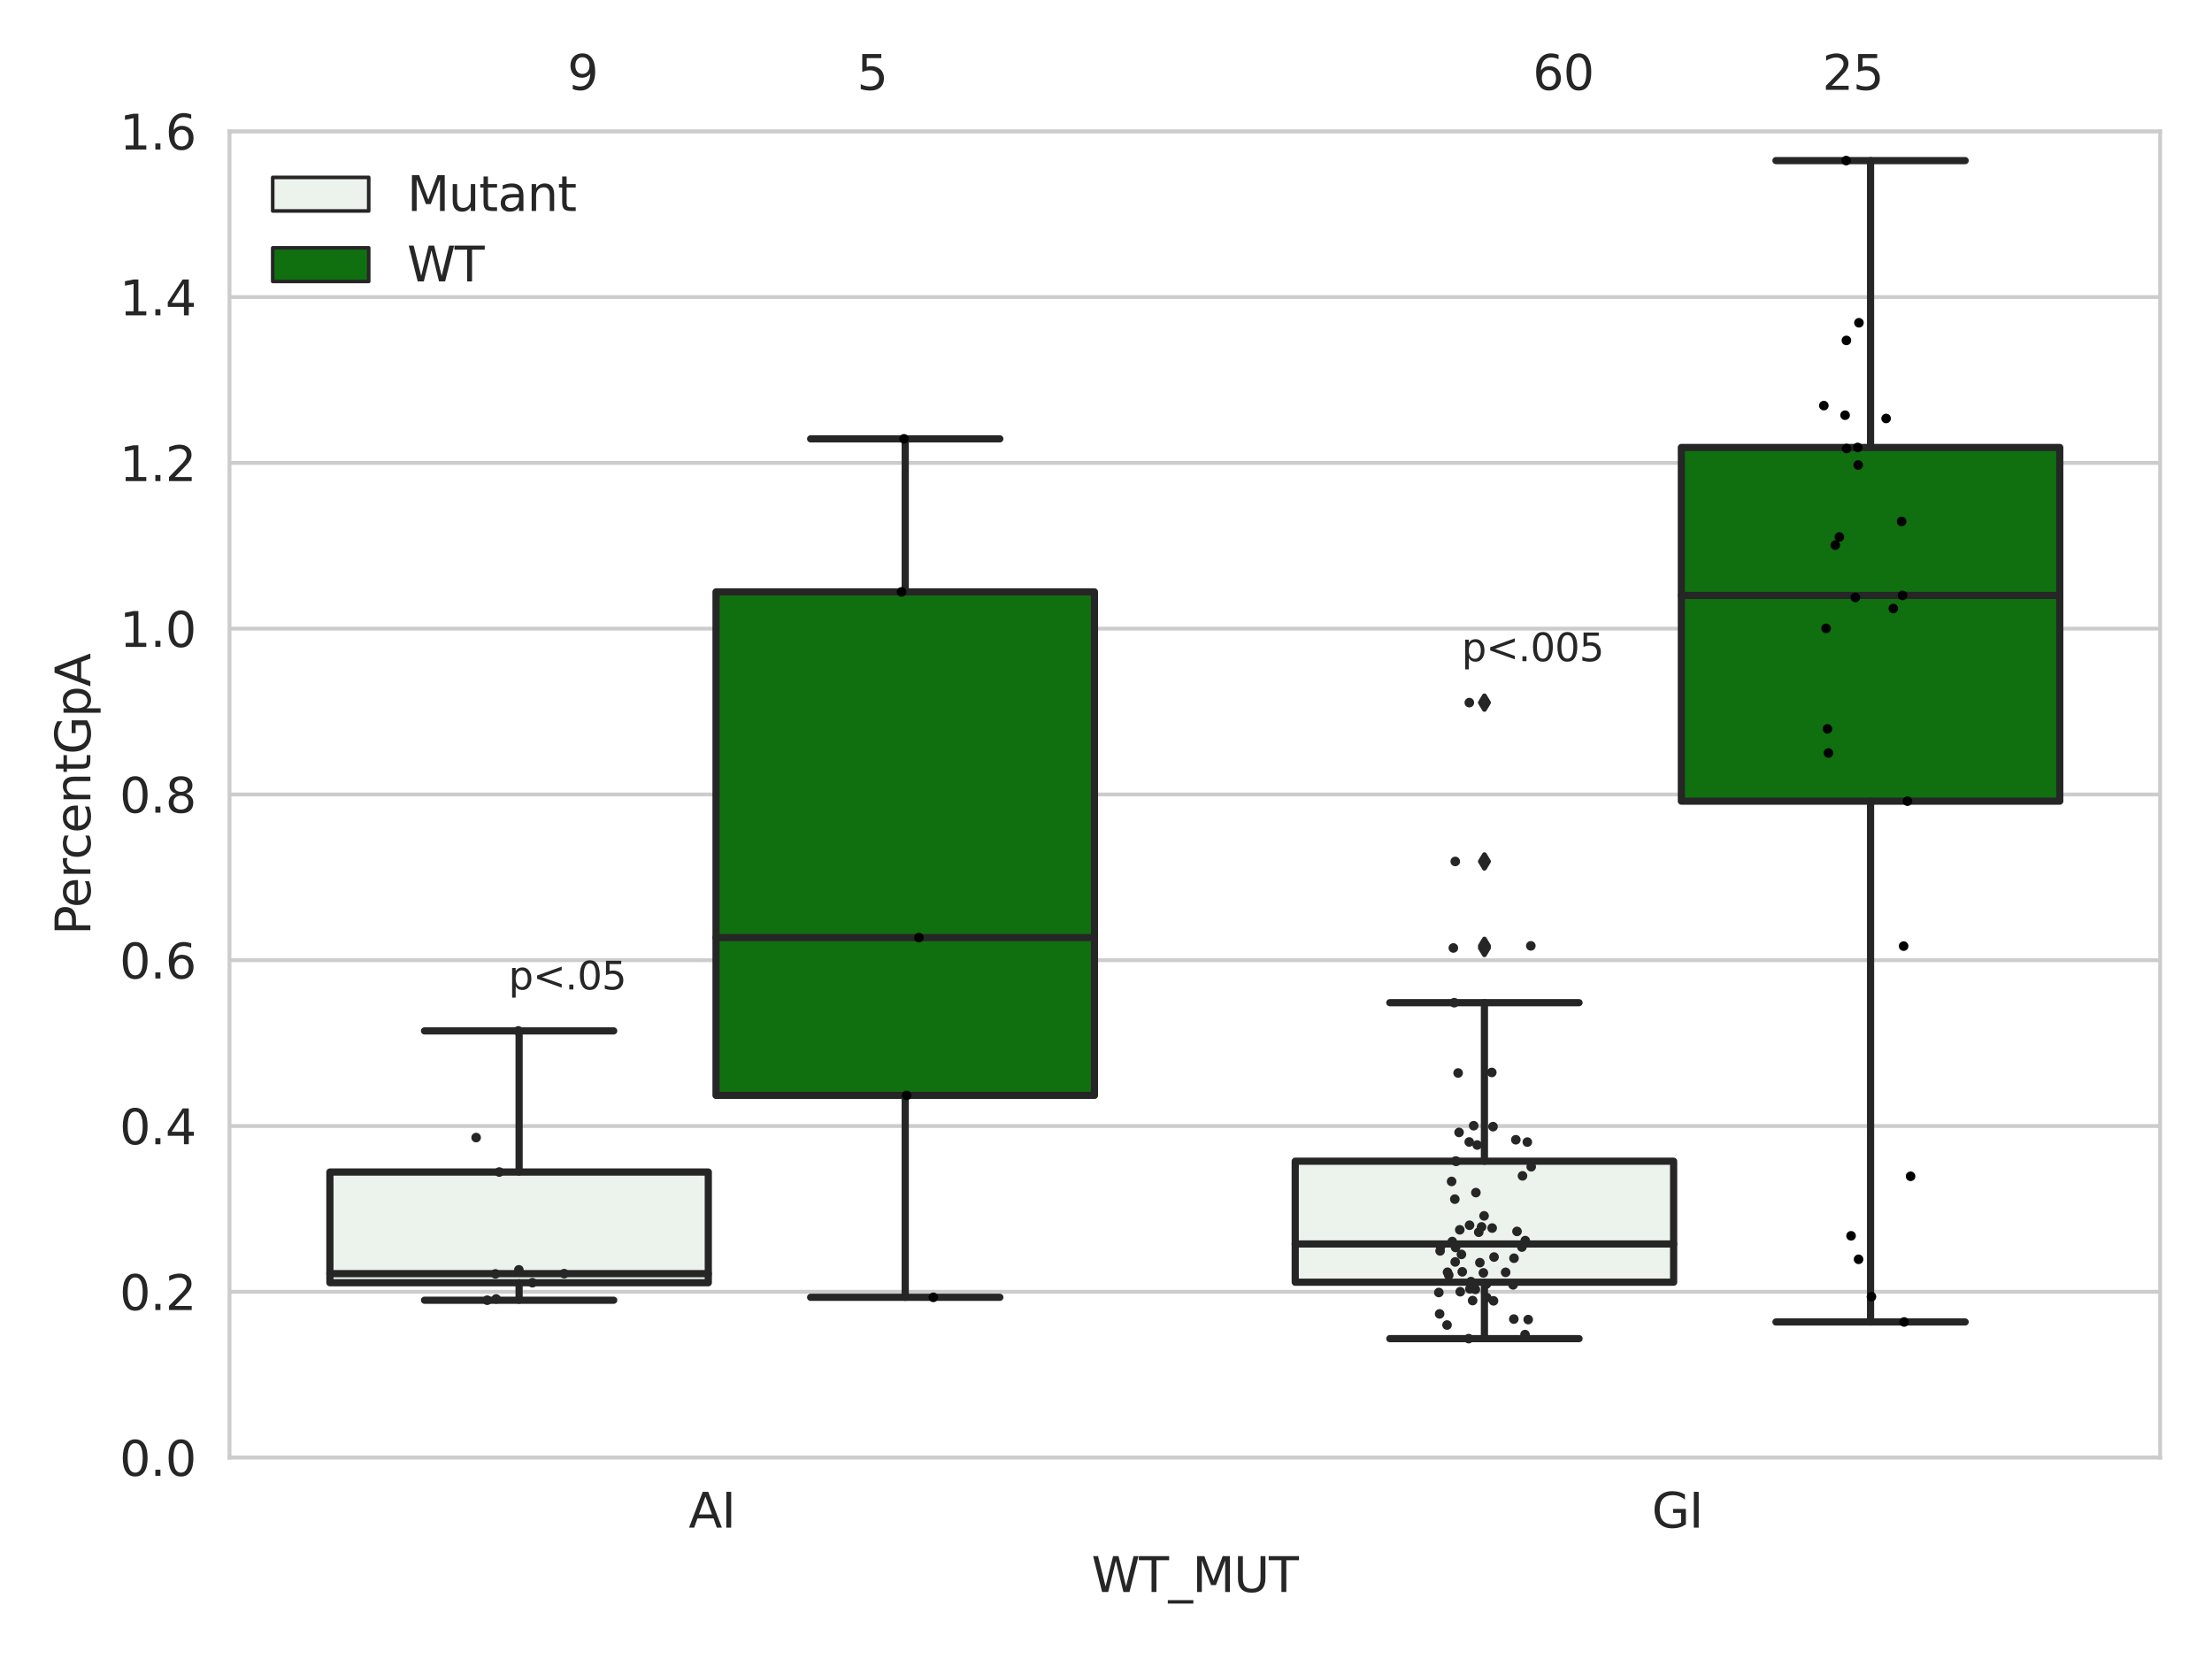 <?xml version="1.0" encoding="utf-8" standalone="no"?>
<!DOCTYPE svg PUBLIC "-//W3C//DTD SVG 1.1//EN"
  "http://www.w3.org/Graphics/SVG/1.1/DTD/svg11.dtd">
<svg xmlns:xlink="http://www.w3.org/1999/xlink" width="460.8pt" height="345.6pt" viewBox="0 0 460.8 345.6" xmlns="http://www.w3.org/2000/svg" version="1.1">
 <defs>
  <style type="text/css">*{stroke-linejoin: round; stroke-linecap: butt}</style>
 </defs>
 <g id="figure_1">
  <g id="patch_1">
   <path d="M 0 345.6 
L 460.8 345.6 
L 460.8 0 
L 0 0 
z
" style="fill: #ffffff"/>
  </g>
  <g id="axes_1">
   <g id="patch_2">
    <path d="M 47.81 303.64 
L 450 303.64 
L 450 27.354 
L 47.81 27.354 
z
" style="fill: #ffffff"/>
   </g>
   <g id="matplotlib.axis_1">
    <g id="xtick_1">
     <g id="text_1">
      <!-- AI -->
      <g style="fill: #262626" transform="translate(143.462 318.238)scale(0.1 -0.1)">
       <defs>
        <path id="DejaVuSans-41" d="M 2188 4044 
L 1331 1722 
L 3047 1722 
L 2188 4044 
z
M 1831 4666 
L 2547 4666 
L 4325 0 
L 3669 0 
L 3244 1197 
L 1141 1197 
L 716 0 
L 50 0 
L 1831 4666 
z
" transform="scale(0.016)"/>
        <path id="DejaVuSans-49" d="M 628 4666 
L 1259 4666 
L 1259 0 
L 628 0 
L 628 4666 
z
" transform="scale(0.016)"/>
       </defs>
       <use xlink:href="#DejaVuSans-41"/>
       <use xlink:href="#DejaVuSans-49" x="68.408"/>
      </g>
     </g>
    </g>
    <g id="xtick_2">
     <g id="text_2">
      <!-- GI -->
      <g style="fill: #262626" transform="translate(344.103 318.238)scale(0.1 -0.1)">
       <defs>
        <path id="DejaVuSans-47" d="M 3809 666 
L 3809 1919 
L 2778 1919 
L 2778 2438 
L 4434 2438 
L 4434 434 
Q 4069 175 3628 42 
Q 3188 -91 2688 -91 
Q 1594 -91 976 548 
Q 359 1188 359 2328 
Q 359 3472 976 4111 
Q 1594 4750 2688 4750 
Q 3144 4750 3555 4637 
Q 3966 4525 4313 4306 
L 4313 3634 
Q 3963 3931 3569 4081 
Q 3175 4231 2741 4231 
Q 1884 4231 1454 3753 
Q 1025 3275 1025 2328 
Q 1025 1384 1454 906 
Q 1884 428 2741 428 
Q 3075 428 3337 486 
Q 3600 544 3809 666 
z
" transform="scale(0.016)"/>
       </defs>
       <use xlink:href="#DejaVuSans-47"/>
       <use xlink:href="#DejaVuSans-49" x="77.49"/>
      </g>
     </g>
    </g>
    <g id="text_3">
     <!-- WT_MUT -->
     <g style="fill: #262626" transform="translate(227.38 331.638)scale(0.1 -0.1)">
      <defs>
       <path id="DejaVuSans-57" d="M 213 4666 
L 850 4666 
L 1831 722 
L 2809 4666 
L 3519 4666 
L 4500 722 
L 5478 4666 
L 6119 4666 
L 4947 0 
L 4153 0 
L 3169 4050 
L 2175 0 
L 1381 0 
L 213 4666 
z
" transform="scale(0.016)"/>
       <path id="DejaVuSans-54" d="M -19 4666 
L 3928 4666 
L 3928 4134 
L 2272 4134 
L 2272 0 
L 1638 0 
L 1638 4134 
L -19 4134 
L -19 4666 
z
" transform="scale(0.016)"/>
       <path id="DejaVuSans-5f" d="M 3263 -1063 
L 3263 -1509 
L -63 -1509 
L -63 -1063 
L 3263 -1063 
z
" transform="scale(0.016)"/>
       <path id="DejaVuSans-4d" d="M 628 4666 
L 1569 4666 
L 2759 1491 
L 3956 4666 
L 4897 4666 
L 4897 0 
L 4281 0 
L 4281 4097 
L 3078 897 
L 2444 897 
L 1241 4097 
L 1241 0 
L 628 0 
L 628 4666 
z
" transform="scale(0.016)"/>
       <path id="DejaVuSans-55" d="M 556 4666 
L 1191 4666 
L 1191 1831 
Q 1191 1081 1462 751 
Q 1734 422 2344 422 
Q 2950 422 3222 751 
Q 3494 1081 3494 1831 
L 3494 4666 
L 4128 4666 
L 4128 1753 
Q 4128 841 3676 375 
Q 3225 -91 2344 -91 
Q 1459 -91 1007 375 
Q 556 841 556 1753 
L 556 4666 
z
" transform="scale(0.016)"/>
      </defs>
      <use xlink:href="#DejaVuSans-57"/>
      <use xlink:href="#DejaVuSans-54" x="98.877"/>
      <use xlink:href="#DejaVuSans-5f" x="159.961"/>
      <use xlink:href="#DejaVuSans-4d" x="209.961"/>
      <use xlink:href="#DejaVuSans-55" x="296.24"/>
      <use xlink:href="#DejaVuSans-54" x="369.434"/>
     </g>
    </g>
   </g>
   <g id="matplotlib.axis_2">
    <g id="ytick_1">
     <g id="line2d_1">
      <path d="M 47.81 303.64 
L 450 303.64 
" clip-path="url(#p87eeade821)" style="fill: none; stroke: #cccccc; stroke-width: 0.8; stroke-linecap: round"/>
     </g>
     <g id="text_4">
      <!-- 0.0 -->
      <g style="fill: #262626" transform="translate(24.907 307.439)scale(0.1 -0.1)">
       <defs>
        <path id="DejaVuSans-30" d="M 2034 4250 
Q 1547 4250 1301 3770 
Q 1056 3291 1056 2328 
Q 1056 1369 1301 889 
Q 1547 409 2034 409 
Q 2525 409 2770 889 
Q 3016 1369 3016 2328 
Q 3016 3291 2770 3770 
Q 2525 4250 2034 4250 
z
M 2034 4750 
Q 2819 4750 3233 4129 
Q 3647 3509 3647 2328 
Q 3647 1150 3233 529 
Q 2819 -91 2034 -91 
Q 1250 -91 836 529 
Q 422 1150 422 2328 
Q 422 3509 836 4129 
Q 1250 4750 2034 4750 
z
" transform="scale(0.016)"/>
        <path id="DejaVuSans-2e" d="M 684 794 
L 1344 794 
L 1344 0 
L 684 0 
L 684 794 
z
" transform="scale(0.016)"/>
       </defs>
       <use xlink:href="#DejaVuSans-30"/>
       <use xlink:href="#DejaVuSans-2e" x="63.623"/>
       <use xlink:href="#DejaVuSans-30" x="95.41"/>
      </g>
     </g>
    </g>
    <g id="ytick_2">
     <g id="line2d_2">
      <path d="M 47.81 269.104 
L 450 269.104 
" clip-path="url(#p87eeade821)" style="fill: none; stroke: #cccccc; stroke-width: 0.8; stroke-linecap: round"/>
     </g>
     <g id="text_5">
      <!-- 0.2 -->
      <g style="fill: #262626" transform="translate(24.907 272.903)scale(0.1 -0.1)">
       <defs>
        <path id="DejaVuSans-32" d="M 1228 531 
L 3431 531 
L 3431 0 
L 469 0 
L 469 531 
Q 828 903 1448 1529 
Q 2069 2156 2228 2338 
Q 2531 2678 2651 2914 
Q 2772 3150 2772 3378 
Q 2772 3750 2511 3984 
Q 2250 4219 1831 4219 
Q 1534 4219 1204 4116 
Q 875 4013 500 3803 
L 500 4441 
Q 881 4594 1212 4672 
Q 1544 4750 1819 4750 
Q 2544 4750 2975 4387 
Q 3406 4025 3406 3419 
Q 3406 3131 3298 2873 
Q 3191 2616 2906 2266 
Q 2828 2175 2409 1742 
Q 1991 1309 1228 531 
z
" transform="scale(0.016)"/>
       </defs>
       <use xlink:href="#DejaVuSans-30"/>
       <use xlink:href="#DejaVuSans-2e" x="63.623"/>
       <use xlink:href="#DejaVuSans-32" x="95.41"/>
      </g>
     </g>
    </g>
    <g id="ytick_3">
     <g id="line2d_3">
      <path d="M 47.81 234.568 
L 450 234.568 
" clip-path="url(#p87eeade821)" style="fill: none; stroke: #cccccc; stroke-width: 0.8; stroke-linecap: round"/>
     </g>
     <g id="text_6">
      <!-- 0.4 -->
      <g style="fill: #262626" transform="translate(24.907 238.368)scale(0.1 -0.1)">
       <defs>
        <path id="DejaVuSans-34" d="M 2419 4116 
L 825 1625 
L 2419 1625 
L 2419 4116 
z
M 2253 4666 
L 3047 4666 
L 3047 1625 
L 3713 1625 
L 3713 1100 
L 3047 1100 
L 3047 0 
L 2419 0 
L 2419 1100 
L 313 1100 
L 313 1709 
L 2253 4666 
z
" transform="scale(0.016)"/>
       </defs>
       <use xlink:href="#DejaVuSans-30"/>
       <use xlink:href="#DejaVuSans-2e" x="63.623"/>
       <use xlink:href="#DejaVuSans-34" x="95.41"/>
      </g>
     </g>
    </g>
    <g id="ytick_4">
     <g id="line2d_4">
      <path d="M 47.81 200.033 
L 450 200.033 
" clip-path="url(#p87eeade821)" style="fill: none; stroke: #cccccc; stroke-width: 0.8; stroke-linecap: round"/>
     </g>
     <g id="text_7">
      <!-- 0.6 -->
      <g style="fill: #262626" transform="translate(24.907 203.832)scale(0.1 -0.1)">
       <defs>
        <path id="DejaVuSans-36" d="M 2113 2584 
Q 1688 2584 1439 2293 
Q 1191 2003 1191 1497 
Q 1191 994 1439 701 
Q 1688 409 2113 409 
Q 2538 409 2786 701 
Q 3034 994 3034 1497 
Q 3034 2003 2786 2293 
Q 2538 2584 2113 2584 
z
M 3366 4563 
L 3366 3988 
Q 3128 4100 2886 4159 
Q 2644 4219 2406 4219 
Q 1781 4219 1451 3797 
Q 1122 3375 1075 2522 
Q 1259 2794 1537 2939 
Q 1816 3084 2150 3084 
Q 2853 3084 3261 2657 
Q 3669 2231 3669 1497 
Q 3669 778 3244 343 
Q 2819 -91 2113 -91 
Q 1303 -91 875 529 
Q 447 1150 447 2328 
Q 447 3434 972 4092 
Q 1497 4750 2381 4750 
Q 2619 4750 2861 4703 
Q 3103 4656 3366 4563 
z
" transform="scale(0.016)"/>
       </defs>
       <use xlink:href="#DejaVuSans-30"/>
       <use xlink:href="#DejaVuSans-2e" x="63.623"/>
       <use xlink:href="#DejaVuSans-36" x="95.41"/>
      </g>
     </g>
    </g>
    <g id="ytick_5">
     <g id="line2d_5">
      <path d="M 47.81 165.497 
L 450 165.497 
" clip-path="url(#p87eeade821)" style="fill: none; stroke: #cccccc; stroke-width: 0.8; stroke-linecap: round"/>
     </g>
     <g id="text_8">
      <!-- 0.8 -->
      <g style="fill: #262626" transform="translate(24.907 169.296)scale(0.1 -0.1)">
       <defs>
        <path id="DejaVuSans-38" d="M 2034 2216 
Q 1584 2216 1326 1975 
Q 1069 1734 1069 1313 
Q 1069 891 1326 650 
Q 1584 409 2034 409 
Q 2484 409 2743 651 
Q 3003 894 3003 1313 
Q 3003 1734 2745 1975 
Q 2488 2216 2034 2216 
z
M 1403 2484 
Q 997 2584 770 2862 
Q 544 3141 544 3541 
Q 544 4100 942 4425 
Q 1341 4750 2034 4750 
Q 2731 4750 3128 4425 
Q 3525 4100 3525 3541 
Q 3525 3141 3298 2862 
Q 3072 2584 2669 2484 
Q 3125 2378 3379 2068 
Q 3634 1759 3634 1313 
Q 3634 634 3220 271 
Q 2806 -91 2034 -91 
Q 1263 -91 848 271 
Q 434 634 434 1313 
Q 434 1759 690 2068 
Q 947 2378 1403 2484 
z
M 1172 3481 
Q 1172 3119 1398 2916 
Q 1625 2713 2034 2713 
Q 2441 2713 2670 2916 
Q 2900 3119 2900 3481 
Q 2900 3844 2670 4047 
Q 2441 4250 2034 4250 
Q 1625 4250 1398 4047 
Q 1172 3844 1172 3481 
z
" transform="scale(0.016)"/>
       </defs>
       <use xlink:href="#DejaVuSans-30"/>
       <use xlink:href="#DejaVuSans-2e" x="63.623"/>
       <use xlink:href="#DejaVuSans-38" x="95.41"/>
      </g>
     </g>
    </g>
    <g id="ytick_6">
     <g id="line2d_6">
      <path d="M 47.81 130.961 
L 450 130.961 
" clip-path="url(#p87eeade821)" style="fill: none; stroke: #cccccc; stroke-width: 0.8; stroke-linecap: round"/>
     </g>
     <g id="text_9">
      <!-- 1.0 -->
      <g style="fill: #262626" transform="translate(24.907 134.76)scale(0.1 -0.1)">
       <defs>
        <path id="DejaVuSans-31" d="M 794 531 
L 1825 531 
L 1825 4091 
L 703 3866 
L 703 4441 
L 1819 4666 
L 2450 4666 
L 2450 531 
L 3481 531 
L 3481 0 
L 794 0 
L 794 531 
z
" transform="scale(0.016)"/>
       </defs>
       <use xlink:href="#DejaVuSans-31"/>
       <use xlink:href="#DejaVuSans-2e" x="63.623"/>
       <use xlink:href="#DejaVuSans-30" x="95.41"/>
      </g>
     </g>
    </g>
    <g id="ytick_7">
     <g id="line2d_7">
      <path d="M 47.81 96.425 
L 450 96.425 
" clip-path="url(#p87eeade821)" style="fill: none; stroke: #cccccc; stroke-width: 0.8; stroke-linecap: round"/>
     </g>
     <g id="text_10">
      <!-- 1.2 -->
      <g style="fill: #262626" transform="translate(24.907 100.225)scale(0.1 -0.1)">
       <use xlink:href="#DejaVuSans-31"/>
       <use xlink:href="#DejaVuSans-2e" x="63.623"/>
       <use xlink:href="#DejaVuSans-32" x="95.41"/>
      </g>
     </g>
    </g>
    <g id="ytick_8">
     <g id="line2d_8">
      <path d="M 47.81 61.89 
L 450 61.89 
" clip-path="url(#p87eeade821)" style="fill: none; stroke: #cccccc; stroke-width: 0.8; stroke-linecap: round"/>
     </g>
     <g id="text_11">
      <!-- 1.4 -->
      <g style="fill: #262626" transform="translate(24.907 65.689)scale(0.1 -0.1)">
       <use xlink:href="#DejaVuSans-31"/>
       <use xlink:href="#DejaVuSans-2e" x="63.623"/>
       <use xlink:href="#DejaVuSans-34" x="95.41"/>
      </g>
     </g>
    </g>
    <g id="ytick_9">
     <g id="line2d_9">
      <path d="M 47.81 27.354 
L 450 27.354 
" clip-path="url(#p87eeade821)" style="fill: none; stroke: #cccccc; stroke-width: 0.8; stroke-linecap: round"/>
     </g>
     <g id="text_12">
      <!-- 1.6 -->
      <g style="fill: #262626" transform="translate(24.907 31.153)scale(0.1 -0.1)">
       <use xlink:href="#DejaVuSans-31"/>
       <use xlink:href="#DejaVuSans-2e" x="63.623"/>
       <use xlink:href="#DejaVuSans-36" x="95.41"/>
      </g>
     </g>
    </g>
    <g id="text_13">
     <!-- PercentGpA -->
     <g style="fill: #262626" transform="translate(18.827 194.774)rotate(-90)scale(0.1 -0.1)">
      <defs>
       <path id="DejaVuSans-50" d="M 1259 4147 
L 1259 2394 
L 2053 2394 
Q 2494 2394 2734 2622 
Q 2975 2850 2975 3272 
Q 2975 3691 2734 3919 
Q 2494 4147 2053 4147 
L 1259 4147 
z
M 628 4666 
L 2053 4666 
Q 2838 4666 3239 4311 
Q 3641 3956 3641 3272 
Q 3641 2581 3239 2228 
Q 2838 1875 2053 1875 
L 1259 1875 
L 1259 0 
L 628 0 
L 628 4666 
z
" transform="scale(0.016)"/>
       <path id="DejaVuSans-65" d="M 3597 1894 
L 3597 1613 
L 953 1613 
Q 991 1019 1311 708 
Q 1631 397 2203 397 
Q 2534 397 2845 478 
Q 3156 559 3463 722 
L 3463 178 
Q 3153 47 2828 -22 
Q 2503 -91 2169 -91 
Q 1331 -91 842 396 
Q 353 884 353 1716 
Q 353 2575 817 3079 
Q 1281 3584 2069 3584 
Q 2775 3584 3186 3129 
Q 3597 2675 3597 1894 
z
M 3022 2063 
Q 3016 2534 2758 2815 
Q 2500 3097 2075 3097 
Q 1594 3097 1305 2825 
Q 1016 2553 972 2059 
L 3022 2063 
z
" transform="scale(0.016)"/>
       <path id="DejaVuSans-72" d="M 2631 2963 
Q 2534 3019 2420 3045 
Q 2306 3072 2169 3072 
Q 1681 3072 1420 2755 
Q 1159 2438 1159 1844 
L 1159 0 
L 581 0 
L 581 3500 
L 1159 3500 
L 1159 2956 
Q 1341 3275 1631 3429 
Q 1922 3584 2338 3584 
Q 2397 3584 2469 3576 
Q 2541 3569 2628 3553 
L 2631 2963 
z
" transform="scale(0.016)"/>
       <path id="DejaVuSans-63" d="M 3122 3366 
L 3122 2828 
Q 2878 2963 2633 3030 
Q 2388 3097 2138 3097 
Q 1578 3097 1268 2742 
Q 959 2388 959 1747 
Q 959 1106 1268 751 
Q 1578 397 2138 397 
Q 2388 397 2633 464 
Q 2878 531 3122 666 
L 3122 134 
Q 2881 22 2623 -34 
Q 2366 -91 2075 -91 
Q 1284 -91 818 406 
Q 353 903 353 1747 
Q 353 2603 823 3093 
Q 1294 3584 2113 3584 
Q 2378 3584 2631 3529 
Q 2884 3475 3122 3366 
z
" transform="scale(0.016)"/>
       <path id="DejaVuSans-6e" d="M 3513 2113 
L 3513 0 
L 2938 0 
L 2938 2094 
Q 2938 2591 2744 2837 
Q 2550 3084 2163 3084 
Q 1697 3084 1428 2787 
Q 1159 2491 1159 1978 
L 1159 0 
L 581 0 
L 581 3500 
L 1159 3500 
L 1159 2956 
Q 1366 3272 1645 3428 
Q 1925 3584 2291 3584 
Q 2894 3584 3203 3211 
Q 3513 2838 3513 2113 
z
" transform="scale(0.016)"/>
       <path id="DejaVuSans-74" d="M 1172 4494 
L 1172 3500 
L 2356 3500 
L 2356 3053 
L 1172 3053 
L 1172 1153 
Q 1172 725 1289 603 
Q 1406 481 1766 481 
L 2356 481 
L 2356 0 
L 1766 0 
Q 1100 0 847 248 
Q 594 497 594 1153 
L 594 3053 
L 172 3053 
L 172 3500 
L 594 3500 
L 594 4494 
L 1172 4494 
z
" transform="scale(0.016)"/>
       <path id="DejaVuSans-70" d="M 1159 525 
L 1159 -1331 
L 581 -1331 
L 581 3500 
L 1159 3500 
L 1159 2969 
Q 1341 3281 1617 3432 
Q 1894 3584 2278 3584 
Q 2916 3584 3314 3078 
Q 3713 2572 3713 1747 
Q 3713 922 3314 415 
Q 2916 -91 2278 -91 
Q 1894 -91 1617 61 
Q 1341 213 1159 525 
z
M 3116 1747 
Q 3116 2381 2855 2742 
Q 2594 3103 2138 3103 
Q 1681 3103 1420 2742 
Q 1159 2381 1159 1747 
Q 1159 1113 1420 752 
Q 1681 391 2138 391 
Q 2594 391 2855 752 
Q 3116 1113 3116 1747 
z
" transform="scale(0.016)"/>
      </defs>
      <use xlink:href="#DejaVuSans-50"/>
      <use xlink:href="#DejaVuSans-65" x="56.678"/>
      <use xlink:href="#DejaVuSans-72" x="118.201"/>
      <use xlink:href="#DejaVuSans-63" x="157.064"/>
      <use xlink:href="#DejaVuSans-65" x="212.045"/>
      <use xlink:href="#DejaVuSans-6e" x="273.568"/>
      <use xlink:href="#DejaVuSans-74" x="336.947"/>
      <use xlink:href="#DejaVuSans-47" x="376.156"/>
      <use xlink:href="#DejaVuSans-70" x="453.646"/>
      <use xlink:href="#DejaVuSans-41" x="517.123"/>
     </g>
    </g>
   </g>
   <g id="patch_3">
    <path d="M 68.724 267.217 
L 147.553 267.217 
L 147.553 244.156 
L 68.724 244.156 
L 68.724 267.217 
z
" clip-path="url(#p87eeade821)" style="fill: #ecf2ec; stroke: #262626; stroke-width: 1.5; stroke-linejoin: miter"/>
   </g>
   <g id="patch_4">
    <path d="M 149.162 228.19 
L 227.991 228.19 
L 227.991 123.303 
L 149.162 123.303 
L 149.162 228.19 
z
" clip-path="url(#p87eeade821)" style="fill: #107010; stroke: #262626; stroke-width: 1.5; stroke-linejoin: miter"/>
   </g>
   <g id="patch_5">
    <path d="M 269.819 267.108 
L 348.648 267.108 
L 348.648 241.906 
L 269.819 241.906 
L 269.819 267.108 
z
" clip-path="url(#p87eeade821)" style="fill: #ecf2ec; stroke: #262626; stroke-width: 1.5; stroke-linejoin: miter"/>
   </g>
   <g id="patch_6">
    <path d="M 350.257 166.895 
L 429.086 166.895 
L 429.086 93.216 
L 350.257 93.216 
L 350.257 166.895 
z
" clip-path="url(#p87eeade821)" style="fill: #107010; stroke: #262626; stroke-width: 1.5; stroke-linejoin: miter"/>
   </g>
   <g id="patch_7">
    <path d="M 148.357 303.64 
L 148.357 303.64 
L 148.357 303.64 
L 148.357 303.64 
z
" clip-path="url(#p87eeade821)" style="fill: #ecf2ec; stroke: #262626; stroke-width: 0.75; stroke-linejoin: miter"/>
   </g>
   <g id="patch_8">
    <path d="M 148.357 303.64 
L 148.357 303.64 
L 148.357 303.64 
L 148.357 303.64 
z
" clip-path="url(#p87eeade821)" style="fill: #107010; stroke: #262626; stroke-width: 0.75; stroke-linejoin: miter"/>
   </g>
   <g id="PathCollection_1"/>
   <g id="PathCollection_2"/>
   <g id="line2d_10">
    <path d="M 108.138 267.217 
L 108.138 270.859 
" clip-path="url(#p87eeade821)" style="fill: none; stroke: #262626; stroke-width: 1.5; stroke-linecap: round"/>
   </g>
   <g id="line2d_11">
    <path d="M 108.138 244.156 
L 108.138 214.756 
" clip-path="url(#p87eeade821)" style="fill: none; stroke: #262626; stroke-width: 1.5; stroke-linecap: round"/>
   </g>
   <g id="line2d_12">
    <path d="M 88.431 270.859 
L 127.846 270.859 
" clip-path="url(#p87eeade821)" style="fill: none; stroke: #262626; stroke-width: 1.5; stroke-linecap: round"/>
   </g>
   <g id="line2d_13">
    <path d="M 88.431 214.756 
L 127.846 214.756 
" clip-path="url(#p87eeade821)" style="fill: none; stroke: #262626; stroke-width: 1.5; stroke-linecap: round"/>
   </g>
   <g id="line2d_14"/>
   <g id="line2d_15">
    <path d="M 188.577 228.19 
L 188.577 270.254 
" clip-path="url(#p87eeade821)" style="fill: none; stroke: #262626; stroke-width: 1.5; stroke-linecap: round"/>
   </g>
   <g id="line2d_16">
    <path d="M 188.577 123.303 
L 188.577 91.42 
" clip-path="url(#p87eeade821)" style="fill: none; stroke: #262626; stroke-width: 1.5; stroke-linecap: round"/>
   </g>
   <g id="line2d_17">
    <path d="M 168.869 270.254 
L 208.284 270.254 
" clip-path="url(#p87eeade821)" style="fill: none; stroke: #262626; stroke-width: 1.5; stroke-linecap: round"/>
   </g>
   <g id="line2d_18">
    <path d="M 168.869 91.42 
L 208.284 91.42 
" clip-path="url(#p87eeade821)" style="fill: none; stroke: #262626; stroke-width: 1.5; stroke-linecap: round"/>
   </g>
   <g id="line2d_19"/>
   <g id="line2d_20">
    <path d="M 309.233 267.108 
L 309.233 278.864 
" clip-path="url(#p87eeade821)" style="fill: none; stroke: #262626; stroke-width: 1.5; stroke-linecap: round"/>
   </g>
   <g id="line2d_21">
    <path d="M 309.233 241.906 
L 309.233 208.878 
" clip-path="url(#p87eeade821)" style="fill: none; stroke: #262626; stroke-width: 1.5; stroke-linecap: round"/>
   </g>
   <g id="line2d_22">
    <path d="M 289.526 278.864 
L 328.941 278.864 
" clip-path="url(#p87eeade821)" style="fill: none; stroke: #262626; stroke-width: 1.5; stroke-linecap: round"/>
   </g>
   <g id="line2d_23">
    <path d="M 289.526 208.878 
L 328.941 208.878 
" clip-path="url(#p87eeade821)" style="fill: none; stroke: #262626; stroke-width: 1.5; stroke-linecap: round"/>
   </g>
   <g id="line2d_24">
    <defs>
     <path id="m3cefc2377a" d="M -0 1.414 
L 0.849 0 
L 0 -1.414 
L -0.849 -0 
z
" style="stroke: #262626; stroke-linejoin: miter"/>
    </defs>
    <g clip-path="url(#p87eeade821)">
     <use xlink:href="#m3cefc2377a" x="309.233" y="146.371" style="fill: #262626; stroke: #262626; stroke-linejoin: miter"/>
     <use xlink:href="#m3cefc2377a" x="309.233" y="197.038" style="fill: #262626; stroke: #262626; stroke-linejoin: miter"/>
     <use xlink:href="#m3cefc2377a" x="309.233" y="179.454" style="fill: #262626; stroke: #262626; stroke-linejoin: miter"/>
     <use xlink:href="#m3cefc2377a" x="309.233" y="197.478" style="fill: #262626; stroke: #262626; stroke-linejoin: miter"/>
    </g>
   </g>
   <g id="line2d_25">
    <path d="M 389.671 166.895 
L 389.671 275.391 
" clip-path="url(#p87eeade821)" style="fill: none; stroke: #262626; stroke-width: 1.5; stroke-linecap: round"/>
   </g>
   <g id="line2d_26">
    <path d="M 389.671 93.216 
L 389.671 33.455 
" clip-path="url(#p87eeade821)" style="fill: none; stroke: #262626; stroke-width: 1.5; stroke-linecap: round"/>
   </g>
   <g id="line2d_27">
    <path d="M 369.964 275.391 
L 409.379 275.391 
" clip-path="url(#p87eeade821)" style="fill: none; stroke: #262626; stroke-width: 1.5; stroke-linecap: round"/>
   </g>
   <g id="line2d_28">
    <path d="M 369.964 33.455 
L 409.379 33.455 
" clip-path="url(#p87eeade821)" style="fill: none; stroke: #262626; stroke-width: 1.5; stroke-linecap: round"/>
   </g>
   <g id="line2d_29"/>
   <g id="line2d_30">
    <path d="M 68.724 265.324 
L 147.553 265.324 
" clip-path="url(#p87eeade821)" style="fill: none; stroke: #262626; stroke-width: 1.5; stroke-linecap: round"/>
   </g>
   <g id="line2d_31">
    <path d="M 149.162 195.316 
L 227.991 195.316 
" clip-path="url(#p87eeade821)" style="fill: none; stroke: #262626; stroke-width: 1.5; stroke-linecap: round"/>
   </g>
   <g id="line2d_32">
    <path d="M 269.819 259.139 
L 348.648 259.139 
" clip-path="url(#p87eeade821)" style="fill: none; stroke: #262626; stroke-width: 1.5; stroke-linecap: round"/>
   </g>
   <g id="line2d_33">
    <path d="M 350.257 124.036 
L 429.086 124.036 
" clip-path="url(#p87eeade821)" style="fill: none; stroke: #262626; stroke-width: 1.5; stroke-linecap: round"/>
   </g>
   <g id="patch_9">
    <path d="M 47.81 303.64 
L 47.81 27.354 
" style="fill: none; stroke: #cccccc; stroke-width: 0.8; stroke-linejoin: miter; stroke-linecap: square"/>
   </g>
   <g id="patch_10">
    <path d="M 450 303.64 
L 450 27.354 
" style="fill: none; stroke: #cccccc; stroke-width: 0.8; stroke-linejoin: miter; stroke-linecap: square"/>
   </g>
   <g id="patch_11">
    <path d="M 47.81 303.64 
L 450 303.64 
" style="fill: none; stroke: #cccccc; stroke-width: 0.8; stroke-linejoin: miter; stroke-linecap: square"/>
   </g>
   <g id="patch_12">
    <path d="M 47.81 27.354 
L 450 27.354 
" style="fill: none; stroke: #cccccc; stroke-width: 0.8; stroke-linejoin: miter; stroke-linecap: square"/>
   </g>
   <g id="PathCollection_3">
    <defs>
     <path id="C0_0_591cad09fa" d="M 0 1 
C 0.265 1 0.52 0.895 0.707 0.707 
C 0.895 0.52 1 0.265 1 -0 
C 1 -0.265 0.895 -0.52 0.707 -0.707 
C 0.52 -0.895 0.265 -1 0 -1 
C -0.265 -1 -0.52 -0.895 -0.707 -0.707 
C -0.895 -0.52 -1 -0.265 -1 0 
C -1 0.265 -0.895 0.52 -0.707 0.707 
C -0.52 0.895 -0.265 1 0 1 
z
"/>
    </defs>
    <g clip-path="url(#p87eeade821)">
     <use xlink:href="#C0_0_591cad09fa" x="103.362" y="270.595" style="fill: #262626"/>
    </g>
    <g clip-path="url(#p87eeade821)">
     <use xlink:href="#C0_0_591cad09fa" x="110.908" y="267.217" style="fill: #262626"/>
    </g>
    <g clip-path="url(#p87eeade821)">
     <use xlink:href="#C0_0_591cad09fa" x="107.974" y="214.756" style="fill: #262626"/>
    </g>
    <g clip-path="url(#p87eeade821)">
     <use xlink:href="#C0_0_591cad09fa" x="103.209" y="265.371" style="fill: #262626"/>
    </g>
    <g clip-path="url(#p87eeade821)">
     <use xlink:href="#C0_0_591cad09fa" x="117.524" y="265.324" style="fill: #262626"/>
    </g>
    <g clip-path="url(#p87eeade821)">
     <use xlink:href="#C0_0_591cad09fa" x="99.186" y="236.976" style="fill: #262626"/>
    </g>
    <g clip-path="url(#p87eeade821)">
     <use xlink:href="#C0_0_591cad09fa" x="101.498" y="270.859" style="fill: #262626"/>
    </g>
    <g clip-path="url(#p87eeade821)">
     <use xlink:href="#C0_0_591cad09fa" x="108.091" y="264.532" style="fill: #262626"/>
    </g>
    <g clip-path="url(#p87eeade821)">
     <use xlink:href="#C0_0_591cad09fa" x="104.008" y="244.156" style="fill: #262626"/>
    </g>
   </g>
   <g id="PathCollection_4">
    <defs>
     <path id="C1_0_511b3ecd20" d="M 0 1 
C 0.265 1 0.52 0.895 0.707 0.707 
C 0.895 0.52 1 0.265 1 -0 
C 1 -0.265 0.895 -0.52 0.707 -0.707 
C 0.52 -0.895 0.265 -1 0 -1 
C -0.265 -1 -0.52 -0.895 -0.707 -0.707 
C -0.895 -0.52 -1 -0.265 -1 0 
C -1 0.265 -0.895 0.52 -0.707 0.707 
C -0.52 0.895 -0.265 1 0 1 
z
"/>
    </defs>
    <g clip-path="url(#p87eeade821)">
     <use xlink:href="#C1_0_511b3ecd20" x="188.87" y="228.19"/>
    </g>
    <g clip-path="url(#p87eeade821)">
     <use xlink:href="#C1_0_511b3ecd20" x="194.43" y="270.254"/>
    </g>
    <g clip-path="url(#p87eeade821)">
     <use xlink:href="#C1_0_511b3ecd20" x="191.425" y="195.316"/>
    </g>
    <g clip-path="url(#p87eeade821)">
     <use xlink:href="#C1_0_511b3ecd20" x="187.808" y="123.303"/>
    </g>
    <g clip-path="url(#p87eeade821)">
     <use xlink:href="#C1_0_511b3ecd20" x="188.323" y="91.42"/>
    </g>
   </g>
   <g id="PathCollection_5">
    <defs>
     <path id="C2_0_80fc063d15" d="M 0 1 
C 0.265 1 0.52 0.895 0.707 0.707 
C 0.895 0.52 1 0.265 1 -0 
C 1 -0.265 0.895 -0.52 0.707 -0.707 
C 0.52 -0.895 0.265 -1 0 -1 
C -0.265 -1 -0.52 -0.895 -0.707 -0.707 
C -0.895 -0.52 -1 -0.265 -1 0 
C -1 0.265 -0.895 0.52 -0.707 0.707 
C -0.52 0.895 -0.265 1 0 1 
z
"/>
    </defs>
    <g clip-path="url(#p87eeade821)">
     <use xlink:href="#C2_0_80fc063d15" x="304.097" y="256.193" style="fill: #262626"/>
    </g>
    <g clip-path="url(#p87eeade821)">
     <use xlink:href="#C2_0_80fc063d15" x="309.16" y="253.287" style="fill: #262626"/>
    </g>
    <g clip-path="url(#p87eeade821)">
     <use xlink:href="#C2_0_80fc063d15" x="303.228" y="259.87" style="fill: #262626"/>
    </g>
    <g clip-path="url(#p87eeade821)">
     <use xlink:href="#C2_0_80fc063d15" x="306.087" y="146.371" style="fill: #262626"/>
    </g>
    <g clip-path="url(#p87eeade821)">
     <use xlink:href="#C2_0_80fc063d15" x="299.735" y="269.252" style="fill: #262626"/>
    </g>
    <g clip-path="url(#p87eeade821)">
     <use xlink:href="#C2_0_80fc063d15" x="305.956" y="278.864" style="fill: #262626"/>
    </g>
    <g clip-path="url(#p87eeade821)">
     <use xlink:href="#C2_0_80fc063d15" x="318.174" y="237.918" style="fill: #262626"/>
    </g>
    <g clip-path="url(#p87eeade821)">
     <use xlink:href="#C2_0_80fc063d15" x="309.658" y="267.484" style="fill: #262626"/>
    </g>
    <g clip-path="url(#p87eeade821)">
     <use xlink:href="#C2_0_80fc063d15" x="311.237" y="261.864" style="fill: #262626"/>
    </g>
    <g clip-path="url(#p87eeade821)">
     <use xlink:href="#C2_0_80fc063d15" x="299.998" y="260.586" style="fill: #262626"/>
    </g>
    <g clip-path="url(#p87eeade821)">
     <use xlink:href="#C2_0_80fc063d15" x="302.534" y="258.633" style="fill: #262626"/>
    </g>
    <g clip-path="url(#p87eeade821)">
     <use xlink:href="#C2_0_80fc063d15" x="306.068" y="237.893" style="fill: #262626"/>
    </g>
    <g clip-path="url(#p87eeade821)">
     <use xlink:href="#C2_0_80fc063d15" x="307.454" y="248.445" style="fill: #262626"/>
    </g>
    <g clip-path="url(#p87eeade821)">
     <use xlink:href="#C2_0_80fc063d15" x="303.237" y="241.861" style="fill: #262626"/>
    </g>
    <g clip-path="url(#p87eeade821)">
     <use xlink:href="#C2_0_80fc063d15" x="304.618" y="264.938" style="fill: #262626"/>
    </g>
    <g clip-path="url(#p87eeade821)">
     <use xlink:href="#C2_0_80fc063d15" x="303.064" y="249.806" style="fill: #262626"/>
    </g>
    <g clip-path="url(#p87eeade821)">
     <use xlink:href="#C2_0_80fc063d15" x="303.95" y="235.901" style="fill: #262626"/>
    </g>
    <g clip-path="url(#p87eeade821)">
     <use xlink:href="#C2_0_80fc063d15" x="309.014" y="265.165" style="fill: #262626"/>
    </g>
    <g clip-path="url(#p87eeade821)">
     <use xlink:href="#C2_0_80fc063d15" x="308.054" y="256.688" style="fill: #262626"/>
    </g>
    <g clip-path="url(#p87eeade821)">
     <use xlink:href="#C2_0_80fc063d15" x="306.135" y="255.238" style="fill: #262626"/>
    </g>
    <g clip-path="url(#p87eeade821)">
     <use xlink:href="#C2_0_80fc063d15" x="303.143" y="262.883" style="fill: #262626"/>
    </g>
    <g clip-path="url(#p87eeade821)">
     <use xlink:href="#C2_0_80fc063d15" x="304.197" y="269.089" style="fill: #262626"/>
    </g>
    <g clip-path="url(#p87eeade821)">
     <use xlink:href="#C2_0_80fc063d15" x="306.776" y="270.931" style="fill: #262626"/>
    </g>
    <g clip-path="url(#p87eeade821)">
     <use xlink:href="#C2_0_80fc063d15" x="318.899" y="197.038" style="fill: #262626"/>
    </g>
    <g clip-path="url(#p87eeade821)">
     <use xlink:href="#C2_0_80fc063d15" x="303.157" y="179.454" style="fill: #262626"/>
    </g>
    <g clip-path="url(#p87eeade821)">
     <use xlink:href="#C2_0_80fc063d15" x="318.352" y="274.891" style="fill: #262626"/>
    </g>
    <g clip-path="url(#p87eeade821)">
     <use xlink:href="#C2_0_80fc063d15" x="310.844" y="255.826" style="fill: #262626"/>
    </g>
    <g clip-path="url(#p87eeade821)">
     <use xlink:href="#C2_0_80fc063d15" x="306.431" y="266.983" style="fill: #262626"/>
    </g>
    <g clip-path="url(#p87eeade821)">
     <use xlink:href="#C2_0_80fc063d15" x="317.166" y="244.951" style="fill: #262626"/>
    </g>
    <g clip-path="url(#p87eeade821)">
     <use xlink:href="#C2_0_80fc063d15" x="313.652" y="265.049" style="fill: #262626"/>
    </g>
    <g clip-path="url(#p87eeade821)">
     <use xlink:href="#C2_0_80fc063d15" x="311.024" y="234.701" style="fill: #262626"/>
    </g>
    <g clip-path="url(#p87eeade821)">
     <use xlink:href="#C2_0_80fc063d15" x="311.124" y="270.989" style="fill: #262626"/>
    </g>
    <g clip-path="url(#p87eeade821)">
     <use xlink:href="#C2_0_80fc063d15" x="309.715" y="270.311" style="fill: #262626"/>
    </g>
    <g clip-path="url(#p87eeade821)">
     <use xlink:href="#C2_0_80fc063d15" x="317.692" y="278.019" style="fill: #262626"/>
    </g>
    <g clip-path="url(#p87eeade821)">
     <use xlink:href="#C2_0_80fc063d15" x="302.394" y="246.113" style="fill: #262626"/>
    </g>
    <g clip-path="url(#p87eeade821)">
     <use xlink:href="#C2_0_80fc063d15" x="303.755" y="223.521" style="fill: #262626"/>
    </g>
    <g clip-path="url(#p87eeade821)">
     <use xlink:href="#C2_0_80fc063d15" x="315.355" y="274.788" style="fill: #262626"/>
    </g>
    <g clip-path="url(#p87eeade821)">
     <use xlink:href="#C2_0_80fc063d15" x="301.445" y="276.024" style="fill: #262626"/>
    </g>
    <g clip-path="url(#p87eeade821)">
     <use xlink:href="#C2_0_80fc063d15" x="304.44" y="261.315" style="fill: #262626"/>
    </g>
    <g clip-path="url(#p87eeade821)">
     <use xlink:href="#C2_0_80fc063d15" x="317.038" y="259.79" style="fill: #262626"/>
    </g>
    <g clip-path="url(#p87eeade821)">
     <use xlink:href="#C2_0_80fc063d15" x="301.801" y="265.632" style="fill: #262626"/>
    </g>
    <g clip-path="url(#p87eeade821)">
     <use xlink:href="#C2_0_80fc063d15" x="315.203" y="267.664" style="fill: #262626"/>
    </g>
    <g clip-path="url(#p87eeade821)">
     <use xlink:href="#C2_0_80fc063d15" x="316.02" y="256.525" style="fill: #262626"/>
    </g>
    <g clip-path="url(#p87eeade821)">
     <use xlink:href="#C2_0_80fc063d15" x="307.348" y="268.606" style="fill: #262626"/>
    </g>
    <g clip-path="url(#p87eeade821)">
     <use xlink:href="#C2_0_80fc063d15" x="299.9" y="273.708" style="fill: #262626"/>
    </g>
    <g clip-path="url(#p87eeade821)">
     <use xlink:href="#C2_0_80fc063d15" x="318.977" y="243.054" style="fill: #262626"/>
    </g>
    <g clip-path="url(#p87eeade821)">
     <use xlink:href="#C2_0_80fc063d15" x="317.739" y="258.441" style="fill: #262626"/>
    </g>
    <g clip-path="url(#p87eeade821)">
     <use xlink:href="#C2_0_80fc063d15" x="315.394" y="262.108" style="fill: #262626"/>
    </g>
    <g clip-path="url(#p87eeade821)">
     <use xlink:href="#C2_0_80fc063d15" x="302.944" y="208.878" style="fill: #262626"/>
    </g>
    <g clip-path="url(#p87eeade821)">
     <use xlink:href="#C2_0_80fc063d15" x="301.545" y="265.032" style="fill: #262626"/>
    </g>
    <g clip-path="url(#p87eeade821)">
     <use xlink:href="#C2_0_80fc063d15" x="308.285" y="263.034" style="fill: #262626"/>
    </g>
    <g clip-path="url(#p87eeade821)">
     <use xlink:href="#C2_0_80fc063d15" x="306.206" y="268.491" style="fill: #262626"/>
    </g>
    <g clip-path="url(#p87eeade821)">
     <use xlink:href="#C2_0_80fc063d15" x="315.775" y="237.431" style="fill: #262626"/>
    </g>
    <g clip-path="url(#p87eeade821)">
     <use xlink:href="#C2_0_80fc063d15" x="307.728" y="238.523" style="fill: #262626"/>
    </g>
    <g clip-path="url(#p87eeade821)">
     <use xlink:href="#C2_0_80fc063d15" x="308.635" y="255.585" style="fill: #262626"/>
    </g>
    <g clip-path="url(#p87eeade821)">
     <use xlink:href="#C2_0_80fc063d15" x="310.769" y="223.406" style="fill: #262626"/>
    </g>
    <g clip-path="url(#p87eeade821)">
     <use xlink:href="#C2_0_80fc063d15" x="306.996" y="234.504" style="fill: #262626"/>
    </g>
    <g clip-path="url(#p87eeade821)">
     <use xlink:href="#C2_0_80fc063d15" x="303.365" y="241.922" style="fill: #262626"/>
    </g>
    <g clip-path="url(#p87eeade821)">
     <use xlink:href="#C2_0_80fc063d15" x="302.76" y="197.478" style="fill: #262626"/>
    </g>
    <g clip-path="url(#p87eeade821)">
     <use xlink:href="#C2_0_80fc063d15" x="300.106" y="259.646" style="fill: #262626"/>
    </g>
   </g>
   <g id="PathCollection_6">
    <defs>
     <path id="C3_0_e8dcc90991" d="M 0 1 
C 0.265 1 0.52 0.895 0.707 0.707 
C 0.895 0.52 1 0.265 1 -0 
C 1 -0.265 0.895 -0.52 0.707 -0.707 
C 0.52 -0.895 0.265 -1 0 -1 
C -0.265 -1 -0.52 -0.895 -0.707 -0.707 
C -0.895 -0.52 -1 -0.265 -1 0 
C -1 0.265 -0.895 0.52 -0.707 0.707 
C -0.52 0.895 -0.265 1 0 1 
z
"/>
    </defs>
    <g clip-path="url(#p87eeade821)">
     <use xlink:href="#C3_0_e8dcc90991" x="396.672" y="275.391"/>
    </g>
    <g clip-path="url(#p87eeade821)">
     <use xlink:href="#C3_0_e8dcc90991" x="397.363" y="166.895"/>
    </g>
    <g clip-path="url(#p87eeade821)">
     <use xlink:href="#C3_0_e8dcc90991" x="387.174" y="262.338"/>
    </g>
    <g clip-path="url(#p87eeade821)">
     <use xlink:href="#C3_0_e8dcc90991" x="389.857" y="270.124"/>
    </g>
    <g clip-path="url(#p87eeade821)">
     <use xlink:href="#C3_0_e8dcc90991" x="382.324" y="113.559"/>
    </g>
    <g clip-path="url(#p87eeade821)">
     <use xlink:href="#C3_0_e8dcc90991" x="398.011" y="245.042"/>
    </g>
    <g clip-path="url(#p87eeade821)">
     <use xlink:href="#C3_0_e8dcc90991" x="380.695" y="151.835"/>
    </g>
    <g clip-path="url(#p87eeade821)">
     <use xlink:href="#C3_0_e8dcc90991" x="384.365" y="86.495"/>
    </g>
    <g clip-path="url(#p87eeade821)">
     <use xlink:href="#C3_0_e8dcc90991" x="386.989" y="93.216"/>
    </g>
    <g clip-path="url(#p87eeade821)">
     <use xlink:href="#C3_0_e8dcc90991" x="387.254" y="67.24"/>
    </g>
    <g clip-path="url(#p87eeade821)">
     <use xlink:href="#C3_0_e8dcc90991" x="396.142" y="108.628"/>
    </g>
    <g clip-path="url(#p87eeade821)">
     <use xlink:href="#C3_0_e8dcc90991" x="386.506" y="124.465"/>
    </g>
    <g clip-path="url(#p87eeade821)">
     <use xlink:href="#C3_0_e8dcc90991" x="394.413" y="126.771"/>
    </g>
    <g clip-path="url(#p87eeade821)">
     <use xlink:href="#C3_0_e8dcc90991" x="385.612" y="257.443"/>
    </g>
    <g clip-path="url(#p87eeade821)">
     <use xlink:href="#C3_0_e8dcc90991" x="384.67" y="93.433"/>
    </g>
    <g clip-path="url(#p87eeade821)">
     <use xlink:href="#C3_0_e8dcc90991" x="384.638" y="70.918"/>
    </g>
    <g clip-path="url(#p87eeade821)">
     <use xlink:href="#C3_0_e8dcc90991" x="396.345" y="124.036"/>
    </g>
    <g clip-path="url(#p87eeade821)">
     <use xlink:href="#C3_0_e8dcc90991" x="383.172" y="111.869"/>
    </g>
    <g clip-path="url(#p87eeade821)">
     <use xlink:href="#C3_0_e8dcc90991" x="380.405" y="130.902"/>
    </g>
    <g clip-path="url(#p87eeade821)">
     <use xlink:href="#C3_0_e8dcc90991" x="380.898" y="156.867"/>
    </g>
    <g clip-path="url(#p87eeade821)">
     <use xlink:href="#C3_0_e8dcc90991" x="379.939" y="84.493"/>
    </g>
    <g clip-path="url(#p87eeade821)">
     <use xlink:href="#C3_0_e8dcc90991" x="396.561" y="197.09"/>
    </g>
    <g clip-path="url(#p87eeade821)">
     <use xlink:href="#C3_0_e8dcc90991" x="387.095" y="96.871"/>
    </g>
    <g clip-path="url(#p87eeade821)">
     <use xlink:href="#C3_0_e8dcc90991" x="384.591" y="33.455"/>
    </g>
    <g clip-path="url(#p87eeade821)">
     <use xlink:href="#C3_0_e8dcc90991" x="392.91" y="87.176"/>
    </g>
   </g>
   <g id="text_14">
    <!-- 9 -->
    <g style="fill: #262626" transform="translate(118.193 18.72)scale(0.1 -0.1)">
     <defs>
      <path id="DejaVuSans-39" d="M 703 97 
L 703 672 
Q 941 559 1184 500 
Q 1428 441 1663 441 
Q 2288 441 2617 861 
Q 2947 1281 2994 2138 
Q 2813 1869 2534 1725 
Q 2256 1581 1919 1581 
Q 1219 1581 811 2004 
Q 403 2428 403 3163 
Q 403 3881 828 4315 
Q 1253 4750 1959 4750 
Q 2769 4750 3195 4129 
Q 3622 3509 3622 2328 
Q 3622 1225 3098 567 
Q 2575 -91 1691 -91 
Q 1453 -91 1209 -44 
Q 966 3 703 97 
z
M 1959 2075 
Q 2384 2075 2632 2365 
Q 2881 2656 2881 3163 
Q 2881 3666 2632 3958 
Q 2384 4250 1959 4250 
Q 1534 4250 1286 3958 
Q 1038 3666 1038 3163 
Q 1038 2656 1286 2365 
Q 1534 2075 1959 2075 
z
" transform="scale(0.016)"/>
     </defs>
     <use xlink:href="#DejaVuSans-39"/>
    </g>
   </g>
   <g id="text_15">
    <!-- p&lt;.05 -->
    <g style="fill: #262626" transform="translate(105.941 206.122)scale(0.08 -0.08)">
     <defs>
      <path id="DejaVuSans-3c" d="M 4684 3150 
L 1459 2003 
L 4684 863 
L 4684 294 
L 678 1747 
L 678 2266 
L 4684 3719 
L 4684 3150 
z
" transform="scale(0.016)"/>
      <path id="DejaVuSans-35" d="M 691 4666 
L 3169 4666 
L 3169 4134 
L 1269 4134 
L 1269 2991 
Q 1406 3038 1543 3061 
Q 1681 3084 1819 3084 
Q 2600 3084 3056 2656 
Q 3513 2228 3513 1497 
Q 3513 744 3044 326 
Q 2575 -91 1722 -91 
Q 1428 -91 1123 -41 
Q 819 9 494 109 
L 494 744 
Q 775 591 1075 516 
Q 1375 441 1709 441 
Q 2250 441 2565 725 
Q 2881 1009 2881 1497 
Q 2881 1984 2565 2268 
Q 2250 2553 1709 2553 
Q 1456 2553 1204 2497 
Q 953 2441 691 2322 
L 691 4666 
z
" transform="scale(0.016)"/>
     </defs>
     <use xlink:href="#DejaVuSans-70"/>
     <use xlink:href="#DejaVuSans-3c" x="63.477"/>
     <use xlink:href="#DejaVuSans-2e" x="147.266"/>
     <use xlink:href="#DejaVuSans-30" x="179.053"/>
     <use xlink:href="#DejaVuSans-35" x="242.676"/>
    </g>
   </g>
   <g id="text_16">
    <!-- 5 -->
    <g style="fill: #262626" transform="translate(178.522 18.72)scale(0.1 -0.1)">
     <use xlink:href="#DejaVuSans-35"/>
    </g>
   </g>
   <g id="text_17">
    <!-- 60 -->
    <g style="fill: #262626" transform="translate(319.288 18.72)scale(0.1 -0.1)">
     <use xlink:href="#DejaVuSans-36"/>
     <use xlink:href="#DejaVuSans-30" x="63.623"/>
    </g>
   </g>
   <g id="text_18">
    <!-- p&lt;.005 -->
    <g style="fill: #262626" transform="translate(304.491 137.737)scale(0.08 -0.08)">
     <use xlink:href="#DejaVuSans-70"/>
     <use xlink:href="#DejaVuSans-3c" x="63.477"/>
     <use xlink:href="#DejaVuSans-2e" x="147.266"/>
     <use xlink:href="#DejaVuSans-30" x="179.053"/>
     <use xlink:href="#DejaVuSans-30" x="242.676"/>
     <use xlink:href="#DejaVuSans-35" x="306.299"/>
    </g>
   </g>
   <g id="text_19">
    <!-- 25 -->
    <g style="fill: #262626" transform="translate(379.617 18.72)scale(0.1 -0.1)">
     <use xlink:href="#DejaVuSans-32"/>
     <use xlink:href="#DejaVuSans-35" x="63.623"/>
    </g>
   </g>
   <g id="legend_1">
    <g id="patch_13">
     <path d="M 56.81 43.952 
L 76.81 43.952 
L 76.81 36.952 
L 56.81 36.952 
z
" style="fill: #ecf2ec; stroke: #262626; stroke-width: 0.75; stroke-linejoin: miter"/>
    </g>
    <g id="text_20">
     <!-- Mutant -->
     <g style="fill: #262626" transform="translate(84.81 43.952)scale(0.1 -0.1)">
      <defs>
       <path id="DejaVuSans-75" d="M 544 1381 
L 544 3500 
L 1119 3500 
L 1119 1403 
Q 1119 906 1312 657 
Q 1506 409 1894 409 
Q 2359 409 2629 706 
Q 2900 1003 2900 1516 
L 2900 3500 
L 3475 3500 
L 3475 0 
L 2900 0 
L 2900 538 
Q 2691 219 2414 64 
Q 2138 -91 1772 -91 
Q 1169 -91 856 284 
Q 544 659 544 1381 
z
M 1991 3584 
L 1991 3584 
z
" transform="scale(0.016)"/>
       <path id="DejaVuSans-61" d="M 2194 1759 
Q 1497 1759 1228 1600 
Q 959 1441 959 1056 
Q 959 750 1161 570 
Q 1363 391 1709 391 
Q 2188 391 2477 730 
Q 2766 1069 2766 1631 
L 2766 1759 
L 2194 1759 
z
M 3341 1997 
L 3341 0 
L 2766 0 
L 2766 531 
Q 2569 213 2275 61 
Q 1981 -91 1556 -91 
Q 1019 -91 701 211 
Q 384 513 384 1019 
Q 384 1609 779 1909 
Q 1175 2209 1959 2209 
L 2766 2209 
L 2766 2266 
Q 2766 2663 2505 2880 
Q 2244 3097 1772 3097 
Q 1472 3097 1187 3025 
Q 903 2953 641 2809 
L 641 3341 
Q 956 3463 1253 3523 
Q 1550 3584 1831 3584 
Q 2591 3584 2966 3190 
Q 3341 2797 3341 1997 
z
" transform="scale(0.016)"/>
      </defs>
      <use xlink:href="#DejaVuSans-4d"/>
      <use xlink:href="#DejaVuSans-75" x="86.279"/>
      <use xlink:href="#DejaVuSans-74" x="149.658"/>
      <use xlink:href="#DejaVuSans-61" x="188.867"/>
      <use xlink:href="#DejaVuSans-6e" x="250.146"/>
      <use xlink:href="#DejaVuSans-74" x="313.525"/>
     </g>
    </g>
    <g id="patch_14">
     <path d="M 56.81 58.631 
L 76.81 58.631 
L 76.81 51.631 
L 56.81 51.631 
z
" style="fill: #107010; stroke: #262626; stroke-width: 0.75; stroke-linejoin: miter"/>
    </g>
    <g id="text_21">
     <!-- WT -->
     <g style="fill: #262626" transform="translate(84.81 58.631)scale(0.1 -0.1)">
      <use xlink:href="#DejaVuSans-57"/>
      <use xlink:href="#DejaVuSans-54" x="98.877"/>
     </g>
    </g>
   </g>
  </g>
 </g>
 <defs>
  <clipPath id="p87eeade821">
   <rect x="47.81" y="27.354" width="402.19" height="276.286"/>
  </clipPath>
 </defs>
</svg>
